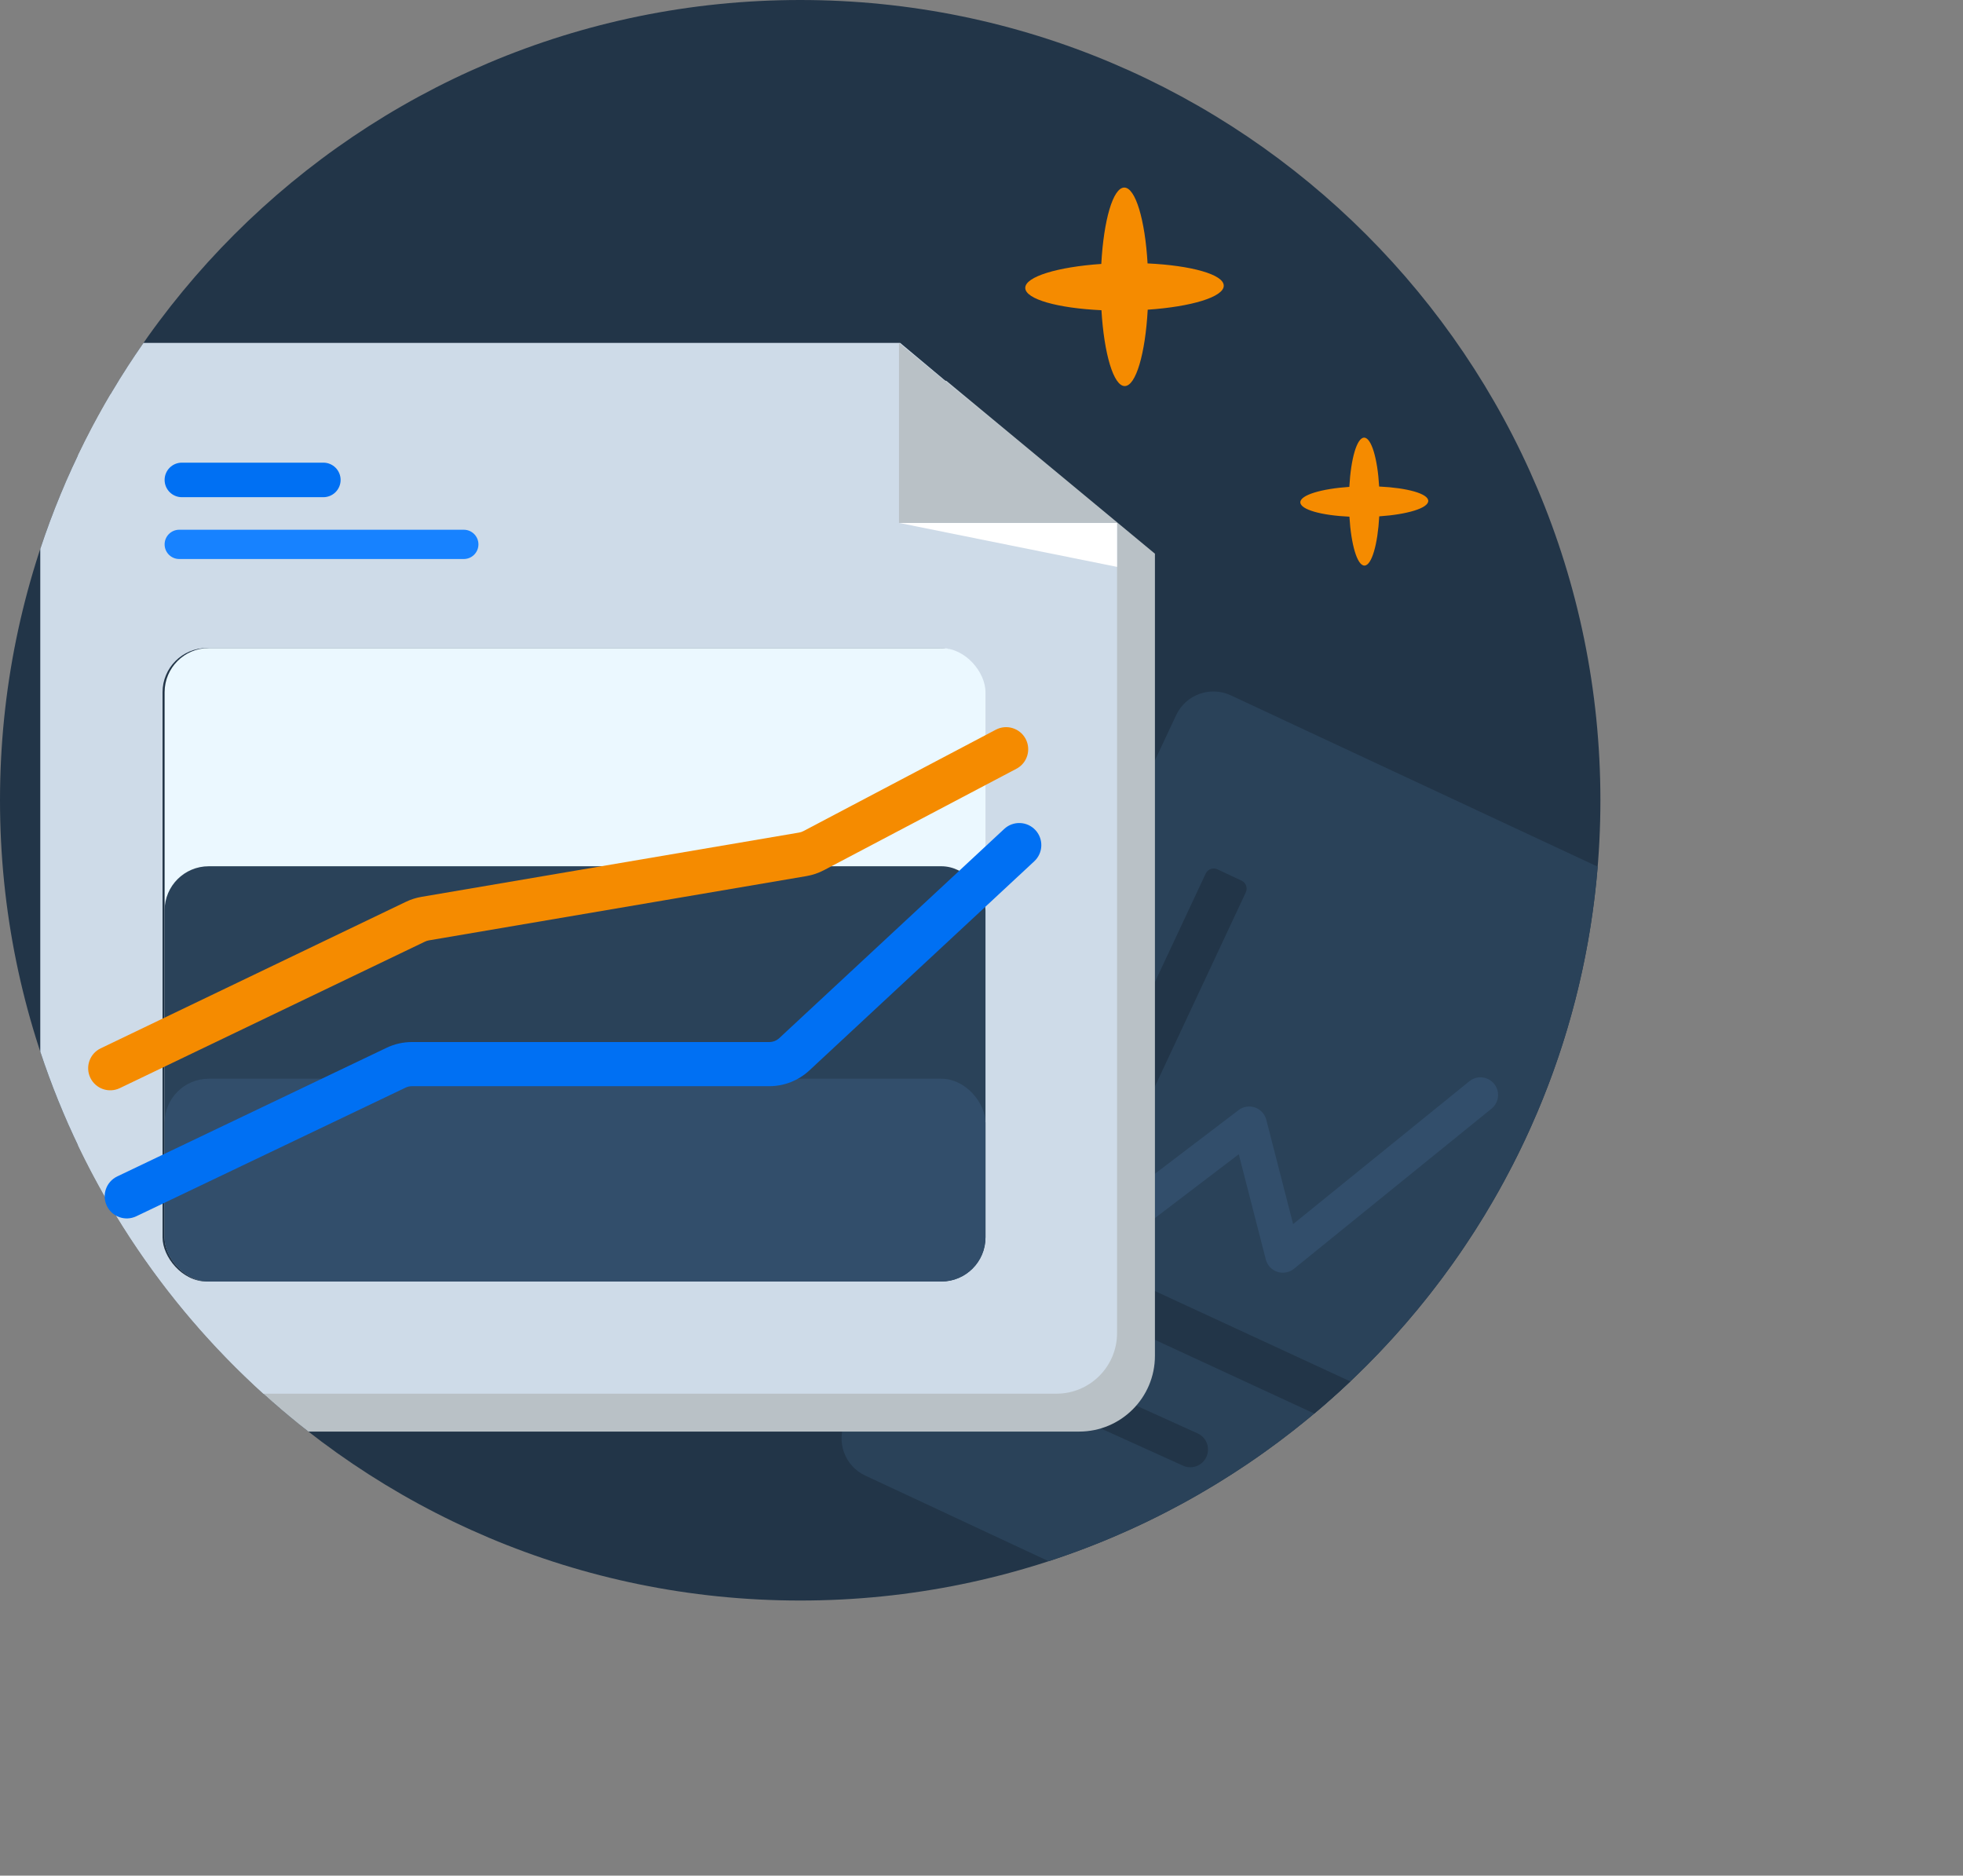 <svg width="157" height="150" viewBox="0 0 157 150" fill="none" xmlns="http://www.w3.org/2000/svg">
<rect x="0" y="0" width="157" height="150" fill="#808080" stroke="none"/>
<path d="M64 128C99.346 128 128 99.346 128 64C128 28.654 99.346 0 64 0C28.654 0 0 28.654 0 64C0 99.346 28.654 128 64 128Z" fill="#223548"/>
<path fill-rule="evenodd" clip-rule="evenodd" d="M83.869 124.855C107.876 117.022 125.642 95.379 127.783 69.31L98.436 55.607C96.793 54.84 94.836 55.551 94.066 57.196L67.618 113.637C66.848 115.282 67.555 117.237 69.198 118.004L83.869 124.855Z" fill="#2A4259"/>
<path fill-rule="evenodd" clip-rule="evenodd" d="M119.501 86.679C119.991 87.284 119.898 88.172 119.293 88.662L103.491 101.468C103.119 101.77 102.618 101.861 102.162 101.711C101.706 101.56 101.358 101.188 101.239 100.723L99.076 92.309L85.939 102.308C85.319 102.779 84.435 102.659 83.963 102.04C83.492 101.42 83.612 100.536 84.231 100.064L99.059 88.779C99.434 88.493 99.929 88.414 100.375 88.569C100.821 88.724 101.16 89.092 101.278 89.55L103.423 97.895L117.518 86.472C118.123 85.981 119.011 86.074 119.501 86.679Z" fill="#324E6B"/>
<path d="M96.431 69.863C96.596 69.51 97.015 69.358 97.368 69.523L99.299 70.427C99.651 70.593 99.803 71.012 99.638 71.365L85.326 101.935C85.161 102.288 84.742 102.44 84.389 102.275L82.458 101.371C82.106 101.206 81.954 100.786 82.118 100.433L96.431 69.863Z" fill="#223548"/>
<path fill-rule="evenodd" clip-rule="evenodd" d="M107.999 110.476L83.534 99.16C83.181 98.997 82.762 99.151 82.599 99.504L81.704 101.439C81.54 101.793 81.694 102.211 82.047 102.375L105.118 113.046C106.104 112.218 107.065 111.361 107.999 110.476Z" fill="#223548"/>
<path d="M79.067 108.619C79.388 107.909 80.226 107.588 80.936 107.909L95.79 114.635C96.499 114.956 96.811 115.797 96.49 116.507C96.169 117.216 95.331 117.537 94.621 117.216L79.767 110.491C79.058 110.17 78.746 109.328 79.067 108.619Z" fill="#223548"/>
<path fill-rule="evenodd" clip-rule="evenodd" d="M24.662 114.487H86.312C89.658 114.487 92.371 111.774 92.371 108.428V44.281L75.692 30.453H12.309C11.01 30.453 9.806 30.862 8.819 31.558C7.898 33.123 7.04 34.73 6.251 36.376C6.25 36.422 6.25 36.467 6.25 36.512V91.62C10.553 100.6 16.889 108.421 24.662 114.487Z" fill="#B9C1C6"/>
<path fill-rule="evenodd" clip-rule="evenodd" d="M21.06 111.457H84.494C87.171 111.457 89.342 109.287 89.342 106.61V41.951L71.996 27.424H11.475C7.977 32.438 5.178 37.977 3.221 43.898V84.102C6.732 94.725 12.951 104.116 21.06 111.457Z" fill="#CEDBE8"/>
<path d="M71.902 41.818L89.341 45.335V41.818H71.902Z" fill="white"/>
<path d="M71.902 41.819H89.341L71.902 27.424V41.819Z" fill="#B9C1C6"/>
<path d="M97.875 22.847C97.875 21.948 95.267 21.229 91.782 21.066C91.583 17.586 90.816 14.998 89.918 15C89.019 15.002 88.272 17.61 88.081 21.108C84.586 21.347 81.988 22.128 82 23.028C82.012 23.929 84.608 24.648 88.093 24.809C88.302 28.289 89.059 30.877 89.956 30.875C90.852 30.873 91.603 28.265 91.794 24.767C95.289 24.528 97.885 23.747 97.875 22.847Z" fill="#F58B00"/>
<path d="M114.231 40.057C114.231 39.478 112.55 39.014 110.304 38.909C110.176 36.666 109.682 34.999 109.102 35C108.523 35.001 108.042 36.682 107.919 38.936C105.667 39.09 103.992 39.593 104 40.174C104.008 40.754 105.681 41.218 107.926 41.321C108.061 43.564 108.549 45.232 109.127 45.231C109.705 45.229 110.189 43.549 110.312 41.294C112.564 41.14 114.237 40.637 114.231 40.057Z" fill="#F58B00"/>
<rect x="13" y="51.828" width="65.654" height="50.658" rx="3.531" fill="#223548"/>
<path d="M25.861 37H14.547C13.784 37 13.166 37.618 13.166 38.381C13.166 39.144 13.784 39.762 14.547 39.762H25.861C26.624 39.762 27.242 39.144 27.242 38.381C27.242 37.618 26.624 37 25.861 37Z" fill="#0070F3"/>
<path d="M37.094 42.365H14.336C13.69 42.365 13.166 42.889 13.166 43.535C13.166 44.182 13.69 44.706 14.336 44.706H37.094C37.741 44.706 38.265 44.182 38.265 43.535C38.265 42.889 37.741 42.365 37.094 42.365Z" fill="#1782FF"/>
<rect x="13.166" y="51.828" width="65.654" height="50.658" rx="3.531" fill="#EBF8FF"/>
<rect x="13.166" y="69.277" width="65.654" height="33.209" rx="3.531" fill="#2A4259"/>
<rect x="13.166" y="86.268" width="65.654" height="16.219" rx="3.531" fill="#324E6B"/>
<path fill-rule="evenodd" clip-rule="evenodd" d="M82.032 59.095C82.486 59.958 82.156 61.026 81.293 61.48L65.904 69.588C65.464 69.82 64.99 69.981 64.499 70.064L34.305 75.204C34.197 75.222 34.092 75.256 33.993 75.303L9.581 87.021C8.702 87.443 7.647 87.073 7.225 86.194C6.803 85.315 7.174 84.26 8.053 83.838L32.465 72.12C32.861 71.93 33.281 71.796 33.713 71.723L63.907 66.583C64.029 66.563 64.148 66.522 64.258 66.464L79.647 58.356C80.509 57.902 81.577 58.233 82.032 59.095Z" fill="#F58B00"/>
<path fill-rule="evenodd" clip-rule="evenodd" d="M82.812 66.384C83.476 67.098 83.435 68.215 82.721 68.879L64.732 85.606C63.861 86.416 62.715 86.866 61.526 86.866H32.946C32.77 86.866 32.597 86.906 32.439 86.981L10.899 97.269C10.019 97.689 8.965 97.317 8.545 96.437C8.125 95.557 8.497 94.503 9.377 94.082L30.917 83.795C31.55 83.492 32.244 83.335 32.946 83.335H61.526C61.823 83.335 62.109 83.223 62.327 83.02L80.317 66.293C81.031 65.629 82.148 65.669 82.812 66.384Z" fill="#0070F3"/>
</svg>
